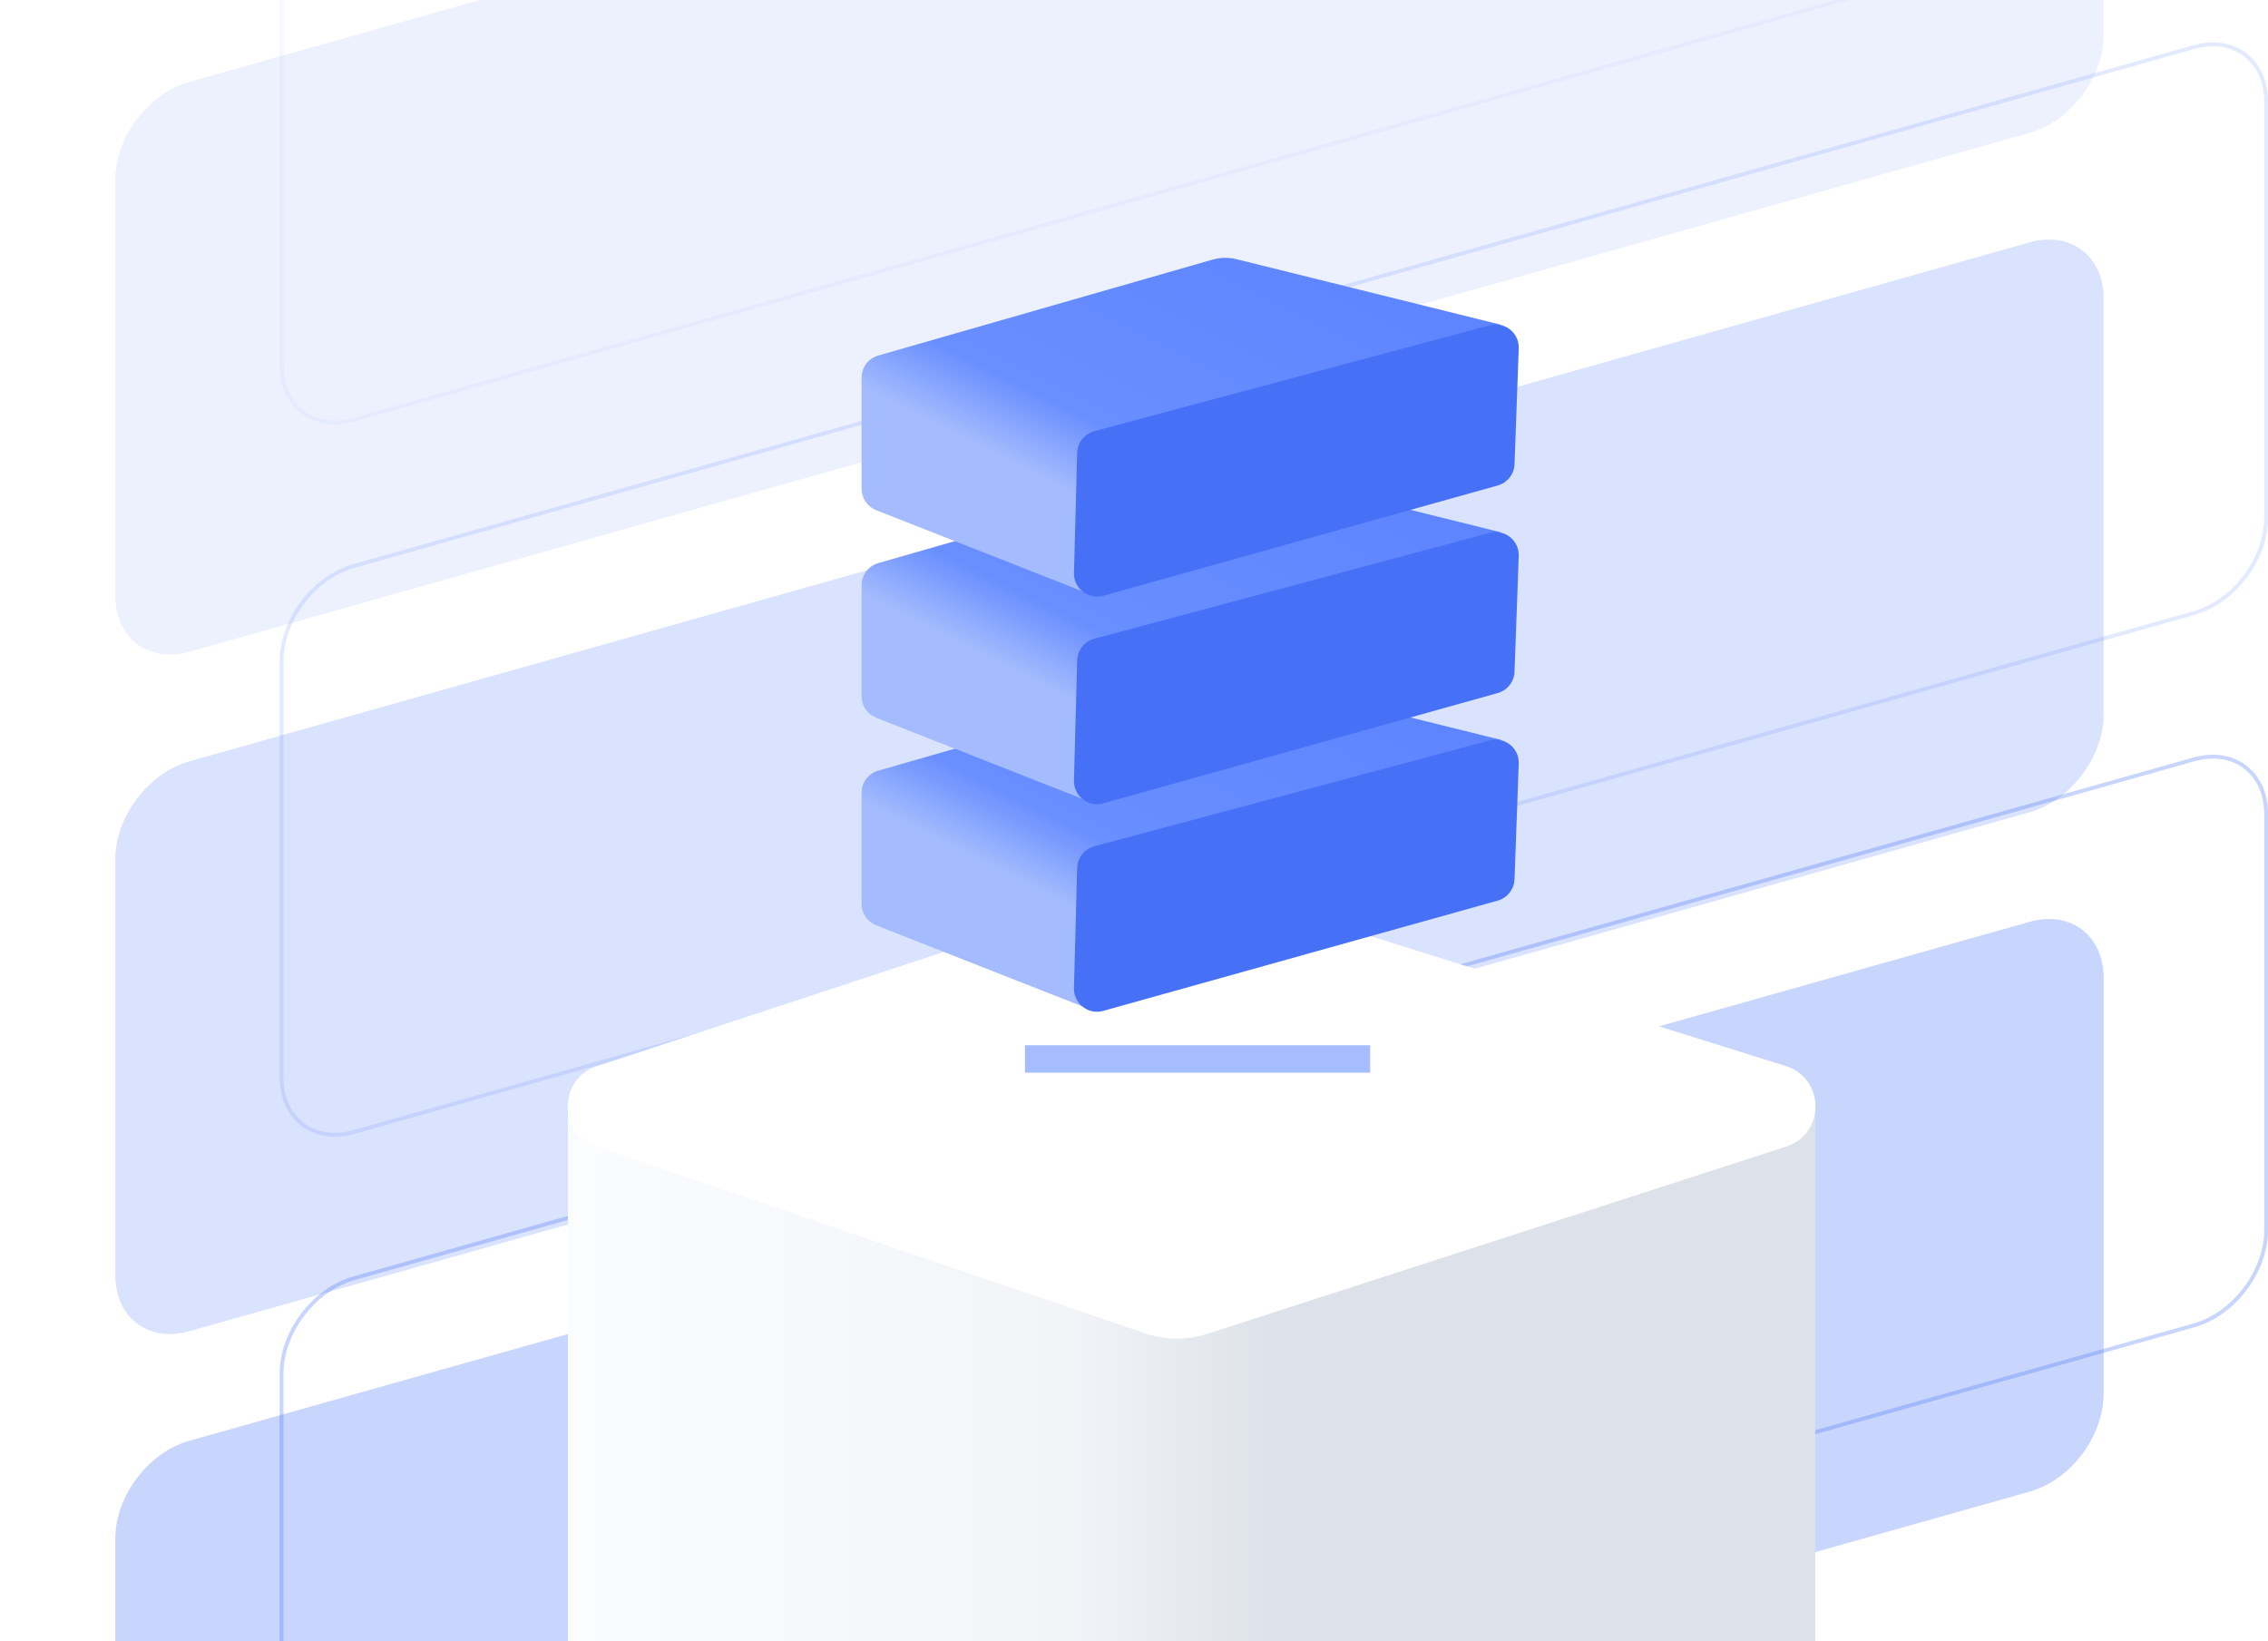 <svg width="590" height="427" viewBox="0 0 590 427" fill="none" xmlns="http://www.w3.org/2000/svg">
<g opacity="0.3" filter="url(#filter0_f_207_1292)">
<path d="M30 400.269C30 389.224 38.618 377.839 49.249 374.841L527.986 239.823C538.617 236.825 547.235 243.348 547.235 254.394V362.646C547.235 373.691 538.617 385.076 527.986 388.074L49.249 523.092C38.618 526.09 30 519.567 30 508.521V400.269Z" fill="#4671F6"/>
</g>
<path opacity="0.3" d="M73.247 357.369C73.247 346.599 81.65 335.499 92.015 332.576L570.752 197.558C581.117 194.635 589.52 200.995 589.52 211.765V320.016C589.52 330.786 581.117 341.886 570.752 344.809L92.015 479.827C81.65 482.75 73.247 476.39 73.247 465.62V357.369Z" stroke="#4671F6"/>
<path opacity="0.15" d="M73.247 172.054C73.247 161.285 81.65 150.184 92.015 147.261L570.752 12.243C581.117 9.32 589.52 15.681 589.52 26.45V134.702C589.52 145.471 581.117 156.572 570.752 159.495L92.015 294.513C81.65 297.436 73.247 291.075 73.247 280.306V172.054Z" stroke="#4671F6"/>
<path opacity="0.05" d="M73.247 -13.26C73.247 -24.03 81.65 -35.13 92.015 -38.053L570.752 -173.071C581.117 -175.995 589.52 -169.634 589.52 -158.864V-50.613C589.52 -39.843 581.117 -28.743 570.752 -25.82L92.015 109.198C81.65 112.121 73.247 105.761 73.247 94.991V-13.26Z" stroke="#4671F6"/>
<g opacity="0.2" filter="url(#filter1_f_207_1292)">
<path d="M30 223.508C30 212.462 38.618 201.077 49.249 198.079L527.986 63.061C538.617 60.063 547.235 66.587 547.235 77.632V185.884C547.235 196.93 538.617 208.315 527.986 211.313L49.249 346.331C38.618 349.329 30 342.805 30 331.759V223.508Z" fill="#4671F6"/>
</g>
<g opacity="0.1" filter="url(#filter2_f_207_1292)">
<path d="M30 46.746C30 35.7 38.618 24.316 49.249 21.317L527.986 -113.7C538.617 -116.699 547.235 -110.175 547.235 -99.129V9.122C547.235 20.168 538.617 31.553 527.986 34.551L49.249 169.569C38.618 172.567 30 166.044 30 154.998V46.746Z" fill="#4671F6"/>
</g>
<rect x="147.742" y="287.283" width="324.471" height="198.473" fill="url(#paint0_linear_207_1292)"/>
<path d="M298.056 230.352C303.212 228.654 308.77 228.612 313.951 230.233L464.562 277.336C474.798 280.537 474.869 294.999 464.664 298.3L314.2 346.981C308.866 348.706 303.117 348.662 297.811 346.854L155.158 298.246C145.168 294.842 145.24 280.688 155.265 277.386L298.056 230.352Z" fill="white"/>
<g filter="url(#filter3_f_207_1292)">
<path d="M266.633 271.932L356.439 271.932L356.439 279.059L266.633 279.059L266.633 271.932Z" fill="#A5BDFE"/>
</g>
<path d="M227.932 240.734L282.005 261.999L390.505 192.499L320.084 175.042C319.064 174.789 317.996 174.808 316.986 175.098L228.473 200.497C225.901 201.235 224.128 203.588 224.128 206.264L224.128 235.15C224.128 237.616 225.637 239.831 227.932 240.734Z" fill="url(#paint1_linear_207_1292)"/>
<path d="M280.213 225.813C280.283 223.158 282.092 220.864 284.658 220.177L387.538 192.626C391.436 191.582 395.232 194.607 395.086 198.64L393.991 228.748C393.896 231.357 392.125 233.605 389.611 234.308L286.995 262.994C283.106 264.082 279.274 261.093 279.382 257.056L280.213 225.813Z" fill="#4671F6"/>
<path d="M227.932 186.734L282.005 207.999L390.505 138.499L320.084 121.042C319.064 120.789 317.996 120.808 316.986 121.098L228.473 146.497C225.901 147.235 224.128 149.588 224.128 152.264L224.128 181.15C224.128 183.616 225.637 185.831 227.932 186.734Z" fill="url(#paint2_linear_207_1292)"/>
<path d="M280.213 171.813C280.283 169.158 282.092 166.864 284.658 166.177L387.538 138.626C391.436 137.582 395.232 140.607 395.086 144.64L393.991 174.748C393.896 177.357 392.125 179.605 389.611 180.308L286.995 208.994C283.106 210.082 279.274 207.093 279.382 203.056L280.213 171.813Z" fill="#4671F6"/>
<path d="M227.934 132.734L282.007 154L390.507 84.499L321.643 67.428C319.603 66.922 317.466 66.961 315.446 67.541L228.475 92.497C225.903 93.236 224.13 95.588 224.13 98.265L224.13 127.15C224.13 129.616 225.639 131.831 227.934 132.734Z" fill="url(#paint3_linear_207_1292)"/>
<path d="M280.215 117.814C280.285 115.158 282.094 112.865 284.66 112.178L387.54 84.626C391.438 83.582 395.234 86.607 395.088 90.64L393.993 120.748C393.898 123.357 392.127 125.606 389.613 126.309L286.997 154.995C283.108 156.082 279.276 153.094 279.384 149.057L280.215 117.814Z" fill="#4671F6"/>
<defs>
<filter id="filter0_f_207_1292" x="26" y="235.094" width="525.234" height="292.727" filterUnits="userSpaceOnUse" color-interpolation-filters="sRGB">
<feFlood flood-opacity="0" result="BackgroundImageFix"/>
<feBlend mode="normal" in="SourceGraphic" in2="BackgroundImageFix" result="shape"/>
<feGaussianBlur stdDeviation="2" result="effect1_foregroundBlur_207_1292"/>
</filter>
<filter id="filter1_f_207_1292" x="20" y="52.332" width="537.234" height="304.727" filterUnits="userSpaceOnUse" color-interpolation-filters="sRGB">
<feFlood flood-opacity="0" result="BackgroundImageFix"/>
<feBlend mode="normal" in="SourceGraphic" in2="BackgroundImageFix" result="shape"/>
<feGaussianBlur stdDeviation="5" result="effect1_foregroundBlur_207_1292"/>
</filter>
<filter id="filter2_f_207_1292" x="0" y="-144.429" width="577.234" height="344.727" filterUnits="userSpaceOnUse" color-interpolation-filters="sRGB">
<feFlood flood-opacity="0" result="BackgroundImageFix"/>
<feBlend mode="normal" in="SourceGraphic" in2="BackgroundImageFix" result="shape"/>
<feGaussianBlur stdDeviation="15" result="effect1_foregroundBlur_207_1292"/>
</filter>
<filter id="filter3_f_207_1292" x="251.633" y="256.932" width="119.807" height="37.127" filterUnits="userSpaceOnUse" color-interpolation-filters="sRGB">
<feFlood flood-opacity="0" result="BackgroundImageFix"/>
<feBlend mode="normal" in="SourceGraphic" in2="BackgroundImageFix" result="shape"/>
<feGaussianBlur stdDeviation="7.5" result="effect1_foregroundBlur_207_1292"/>
</filter>
<linearGradient id="paint0_linear_207_1292" x1="472.214" y1="386.519" x2="147.742" y2="386.519" gradientUnits="userSpaceOnUse">
<stop stop-color="#DDE1E9"/>
<stop offset="0.432" stop-color="#DDE1E9"/>
<stop offset="0.599" stop-color="#F2F4F8"/>
<stop offset="1" stop-color="#FBFCFE"/>
</linearGradient>
<linearGradient id="paint1_linear_207_1292" x1="299.699" y1="107.903" x2="212.211" y2="282.498" gradientUnits="userSpaceOnUse">
<stop stop-color="#5780FF"/>
<stop offset="0.536" stop-color="#698EFF"/>
<stop offset="0.635" stop-color="#A4BCFD"/>
<stop offset="1" stop-color="#A4BCFD"/>
</linearGradient>
<linearGradient id="paint2_linear_207_1292" x1="299.699" y1="53.903" x2="212.211" y2="228.498" gradientUnits="userSpaceOnUse">
<stop stop-color="#5780FF"/>
<stop offset="0.536" stop-color="#698EFF"/>
<stop offset="0.635" stop-color="#A4BCFD"/>
<stop offset="1" stop-color="#A4BCFD"/>
</linearGradient>
<linearGradient id="paint3_linear_207_1292" x1="299.701" y1="-0.096" x2="212.213" y2="174.498" gradientUnits="userSpaceOnUse">
<stop stop-color="#5780FF"/>
<stop offset="0.536" stop-color="#698EFF"/>
<stop offset="0.635" stop-color="#A4BCFD"/>
<stop offset="1" stop-color="#A4BCFD"/>
</linearGradient>
</defs>
</svg>
